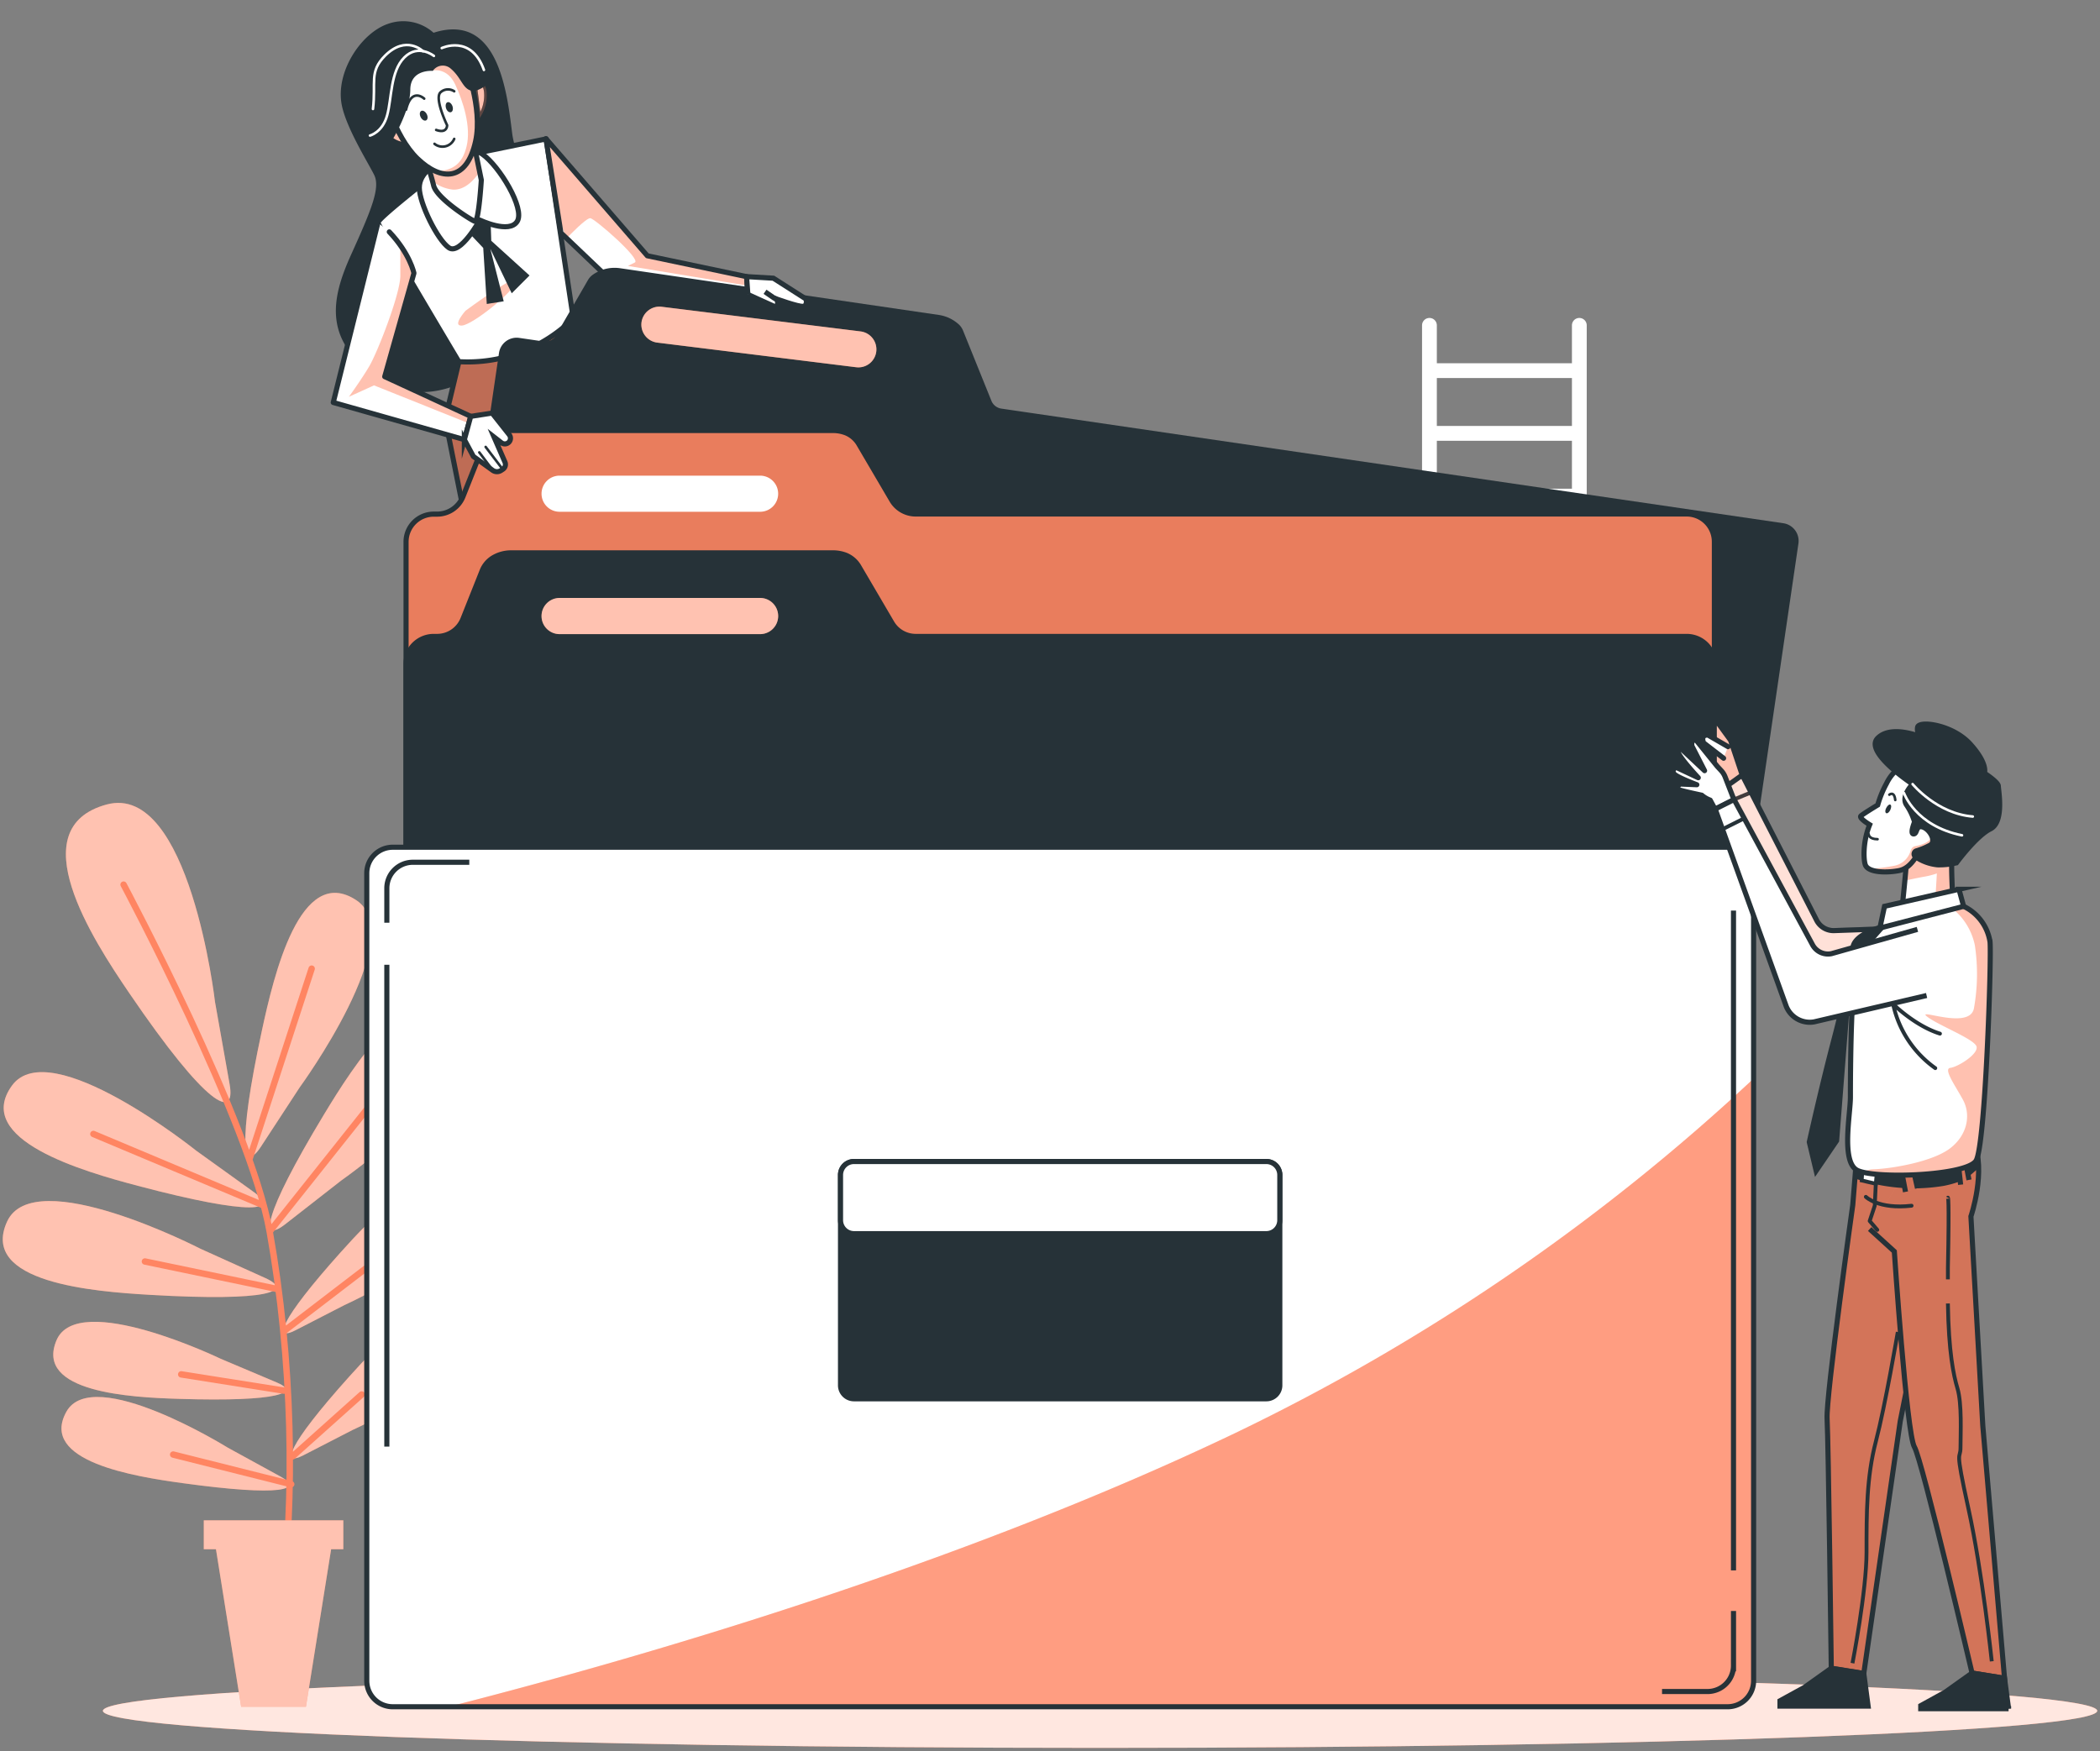 <svg width="410" height="342" fill="none" xmlns="http://www.w3.org/2000/svg"><rect width="100%" height="100%" fill="#808080" stroke="none"/><path d="M214.774 341.333c107.523 0 194.687-3.239 194.687-7.236 0-3.996-87.164-7.236-194.687-7.236-107.522 0-194.686 3.24-194.686 7.236 0 3.997 87.164 7.236 194.686 7.236z" fill="#FF8562"/><path opacity=".8" d="M214.774 341.333c107.523 0 194.687-3.239 194.687-7.236 0-3.996-87.164-7.236-194.687-7.236-107.522 0-194.686 3.24-194.686 7.236 0 3.997 87.164 7.236 194.686 7.236z" fill="#fff"/><path d="M308.345 62.092a1.442 1.442 0 00-1.443 1.444v7.4h-26.376v-7.4a1.442 1.442 0 10-2.887 0v186.391a1.443 1.443 0 102.887 0v-41.695h26.376v41.695a1.443 1.443 0 102.887 0V63.507a1.445 1.445 0 00-1.444-1.415zm-1.443 143.282h-26.376v-9.353h26.376v9.353zm0-12.249h-26.376v-9.344h26.376v9.344zm0-12.24h-26.376v-9.315h26.376v9.315zm0-12.231h-26.376v-9.276h26.376v9.276zm0-12.221h-26.376v-9.17h26.376v9.17zm0-12.182h-26.376v-9.228h26.376v9.228zm0-12.125h-26.376v-9.314h26.376v9.314zm0-12.24h-26.376v-9.314h26.376v9.314zm0-12.211h-26.376v-9.343h26.376v9.343zm0-12.24h-26.376v-9.363h26.376v9.363zm0-12.25h-26.376v-9.362h26.376v9.362z" fill="#fff"/><path d="M58.502 212.36s21.603-29.57 11.066-36.566c-10.96-7.226-16.108 14.665-18.427 25.414-4.946 22.94-3.551 27.809-.231 22.767l7.592-11.615z" fill="#FF8562"/><path opacity=".5" d="M58.502 212.36s21.603-29.57 11.066-36.566c-10.96-7.226-16.108 14.665-18.427 25.414-4.946 22.94-3.551 27.809-.231 22.767l7.592-11.615z" fill="#fff"/><path d="M66.604 230.547s30.033-20.958 22.325-30.946c-8.016-10.402-19.996 8.66-25.683 18.052-12.134 20.092-12.384 25.154-7.611 21.459l10.97-8.565z" fill="#FF8562"/><path opacity=".5" d="M66.604 230.547s30.033-20.958 22.325-30.946c-8.016-10.402-19.996 8.66-25.683 18.052-12.134 20.092-12.384 25.154-7.611 21.459l10.97-8.565z" fill="#fff"/><path d="M67.259 254.854s25.98-11.672 21.545-20.429c-4.619-9.112-16.541 3.705-22.248 10.075-12.192 13.607-13.115 17.437-8.93 15.31l9.633-4.956z" fill="#FF8562"/><path opacity=".5" d="M67.259 254.854s25.98-11.672 21.545-20.429c-4.619-9.112-16.541 3.705-22.248 10.075-12.192 13.607-13.115 17.437-8.93 15.31l9.633-4.956z" fill="#fff"/><path d="M68.798 279.267s25.981-11.672 21.555-20.429c-4.628-9.103-16.541 3.705-22.257 10.085-12.183 13.606-13.116 17.436-8.92 15.3l9.622-4.956z" fill="#FF8562"/><path opacity=".5" d="M68.798 279.267s25.981-11.672 21.555-20.429c-4.628-9.103-16.541 3.705-22.257 10.085-12.183 13.606-13.116 17.436-8.92 15.3l9.622-4.956z" fill="#fff"/><path d="M38.323 224.716s-28.56-22.931-35.979-12.731c-7.698 10.585 13.914 16.772 24.547 19.582 22.69 5.995 27.618 4.812 22.73 1.27l-11.298-8.121z" fill="#FF8562"/><path opacity=".5" d="M38.323 224.716s-28.56-22.931-35.979-12.731c-7.698 10.585 13.914 16.772 24.547 19.582 22.69 5.995 27.618 4.812 22.73 1.27l-11.298-8.121z" fill="#fff"/><path d="M39.17 243.875s-32.544-16.802-37.788-5.322c-5.456 11.942 16.964 13.674 27.905 14.309 23.432 1.367 28.031-.77 22.537-3.271l-12.654-5.716z" fill="#FF8562"/><path opacity=".5" d="M39.17 243.875s-32.544-16.802-37.788-5.322c-5.456 11.942 16.964 13.674 27.905 14.309 23.432 1.367 28.031-.77 22.537-3.271l-12.654-5.716z" fill="#fff"/><path d="M43.106 265.353s-27.906-13.472-32.073-3.628c-4.34 10.229 14.656 11.172 23.96 11.451 19.843.616 23.682-1.309 18.977-3.233l-10.864-4.59z" fill="#FF8562"/><path opacity=".5" d="M43.106 265.353s-27.906-13.472-32.073-3.628c-4.34 10.229 14.656 11.172 23.96 11.451 19.843.616 23.682-1.309 18.977-3.233l-10.864-4.59z" fill="#fff"/><path d="M44.472 282.702s-26.328-16.358-31.514-7.015c-5.399 9.71 13.395 12.664 22.613 13.934 19.669 2.714 23.682 1.222 19.245-1.251l-10.344-5.668z" fill="#FF8562"/><path opacity=".5" d="M44.472 282.702s-26.328-16.358-31.514-7.015c-5.399 9.71 13.395 12.664 22.613 13.934 19.669 2.714 23.682 1.222 19.245-1.251l-10.344-5.668z" fill="#fff"/><path d="M41.98 195.665s-4.946-42.946-21.17-38.558c-16.85 4.58-2.742 26.308 4.417 36.816 15.213 22.363 20.814 24.827 19.61 17.841l-2.857-16.099z" fill="#FF8562"/><path opacity=".5" d="M41.98 195.665s-4.946-42.946-21.17-38.558c-16.85 4.58-2.742 26.308 4.417 36.816 15.213 22.363 20.814 24.827 19.61 17.841l-2.857-16.099z" fill="#fff"/><path d="M24.13 172.753s24.692 46.266 28.521 67.744c4.408 24.673 5.12 52.232 2.079 73.825m-5.976-88.115L60.85 189.16m-8.199 51.337L75.42 211.87m-24.222 23.421l-32.967-13.847m37.279 38.443l24.787-18.995m-26.106 10.844l-25.895-5.388m27.136 25.221l-20.053-3.176m21.747 16.012l13.491-12.086m-13.761 17.523L33.81 284.05" stroke="#FF8562" stroke-width="1.252" stroke-linecap="round" stroke-linejoin="round"/><path d="M39.786 296.896h27.242v5.639H64.65l-4.917 30.763H47.08l-4.917-30.763h-2.377v-5.639z" fill="#FF8562"/><path opacity=".5" d="M39.786 296.896h27.242v5.639H64.65l-4.917 30.763H47.08l-4.917-30.763h-2.377v-5.639z" fill="#fff"/><path d="M84.647 6.396a8.872 8.872 0 00-8.834-1.76c-5.292 1.76-10.364 9.41-9.084 15.887.895 4.484 5.052 11.095 6.313 13.616 1.26 2.52-.51 6.784-4.513 15.637-4.003 8.852-5.552 17.157 6.053 24.47 11.604 7.313 24.74-4.292 31.475-12.615 6.736-8.324-5.052-27.492-6.062-35.604-1.01-8.112-2.743-23.662-15.348-19.63z" fill="#263238"/><path d="M111.927 62.189a27.783 27.783 0 01-22.228 8.025L86.918 81.81l5.292 26.472 34.555-17.908-7.823-20.208-7.015-7.977z" fill="#FF8562" stroke="#263238" stroke-linecap="round" stroke-linejoin="round"/><path opacity=".3" d="M111.927 62.189a27.783 27.783 0 01-22.228 8.025L86.918 81.81l5.292 26.472 34.555-17.908-7.823-20.208-7.015-7.977z" fill="#263238"/><path d="M111.927 62.189l-5.292-35.065-15.685 3.214-7.824 5.042s-9.334 7.323-9.334 8.073 15.791 27.175 15.791 27.175a29.272 29.272 0 0022.344-8.44z" fill="#fff"/><path d="M111.927 62.189l-5.292-35.065-15.685 3.214-7.824 5.042s-9.334 7.323-9.334 8.073 15.791 27.175 15.791 27.175a29.272 29.272 0 0022.344-8.44z" stroke="#263238" stroke-linecap="round" stroke-linejoin="round"/><path opacity=".5" d="M90.882 60.688s11.057-8.199 10.037-5.774c-1.02 2.425-8.66 8.478-10.71 8.66-2.05.183.673-2.886.673-2.886z" fill="#FF8562"/><path d="M91.22 45.118l.432.452 2.695 2.849.692 10.94 3.301-.52-2.608-10.247 4.177 8.68 3.473-3.474-7.467-6.775-.183-5.379-3.82-1.915" fill="#263238"/><path d="M85.147 32.128s-3.281 1.51-3.281 4.532c0 3.021 3.55 10.21 5.773 11.72 2.223 1.511 6.034-5.408 6.034-5.408s5.773 2.772 7.313.25c1.54-2.52-3.531-10.844-6.803-13.115-3.272-2.271-9.036 2.02-9.036 2.02z" fill="#fff" stroke="#263238" stroke-linecap="round" stroke-linejoin="round"/><path d="M82.376 29.096a59.877 59.877 0 012.27 7.063c.501 2.522 7.314 6.813 8.065 7.063.75.25 1.26-8.073 1.26-8.073l-2.01-9.834-9.585 3.781z" fill="#fff"/><path d="M92.172 26.363a9.77 9.77 0 00-1.29-.269l-6.957 2.454-.914 2.386c.462 1.29 1.049 3.022 1.405 4.427a7.747 7.747 0 003.974 1.664c2.088.145 3.926-1.472 5.225-3.454l-1.443-7.208z" fill="#FF8562" opacity=".5"/><path d="M82.376 29.096a59.877 59.877 0 012.27 7.063c.501 2.522 7.314 6.813 8.065 7.063.75.25 1.26-8.073 1.26-8.073l-2.01-9.834-9.585 3.781z" stroke="#263238" stroke-linecap="round" stroke-linejoin="round"/><path d="M77.834 24.805s-2.781-2.261-2.781 0 2.53 3.531 4.542 3.531" fill="#fff"/><path d="M77.834 24.805s-2.781-2.261-2.781 0 2.53 3.531 4.542 3.531" stroke="#263238" stroke-linecap="round" stroke-linejoin="round"/><path d="M92.71 17.491s1.771-2.77 2.272.26a7.699 7.699 0 01-1.511 5.543l-.76-5.803z" fill="#fff" stroke="#263238" stroke-linecap="round" stroke-linejoin="round"/><g opacity=".5"><path d="M77.834 24.805s-2.781-2.261-2.781 0 2.53 3.531 4.542 3.531" fill="#FF8562"/><path d="M77.834 24.805s-2.781-2.261-2.781 0 2.53 3.531 4.542 3.531" stroke="#263238" stroke-linecap="round" stroke-linejoin="round"/></g><path opacity=".5" d="M92.71 17.491s1.771-2.77 2.272.26a7.699 7.699 0 01-1.511 5.543l-.76-5.803z" fill="#FF8562" stroke="#263238" stroke-linecap="round" stroke-linejoin="round"/><path d="M74.707 17.51s2.165 9.017 6.812 13.472c4.648 4.456 9.623 4.494 11.346-3.444 1.414-6.544-2.098-15.272-2.098-15.272s-11.336-9.334-16.06 5.245z" fill="#fff"/><path d="M82.78 9.331l1.761 4.427s2.771-.616 4.33 2.733c1.56 3.348 3.128 8.256 2.233 12.057-.857 3.618-2.887 4.811-6.014 4.898 3.406 1.453 6.495 0 7.775-5.928 1.414-6.543-2.098-15.27-2.098-15.27S86.927 9.1 82.78 9.33z" fill="#FF8562" opacity=".5"/><path d="M74.707 17.51s2.165 9.017 6.812 13.472c4.648 4.456 9.623 4.494 11.346-3.444 1.414-6.544-2.098-15.272-2.098-15.272s-11.336-9.334-16.06 5.245z" stroke="#263238" stroke-linecap="round" stroke-linejoin="round"/><path d="M83.31 22.274c.269.51.22 1.058-.107 1.232-.327.173-.808-.106-1.068-.616s-.221-1.05.106-1.222c.327-.174.808.105 1.068.606zm5.022-1.559c.193.539.068 1.078-.279 1.193-.346.116-.789-.211-.962-.75-.173-.54-.067-1.078.279-1.194.346-.115.77.232.962.751z" fill="#263238"/><path d="M88.679 17.828a2.165 2.165 0 00-2.618.154c-1.385 1.078 1.232 6.476 1.232 6.476s.048 1.703-2.136.914m3.522 1.752a2.482 2.482 0 01-3.85.962m-2.01-8.824s-2.464-2.32-3.542 2.155" stroke="#263238" stroke-width=".5" stroke-linecap="round" stroke-linejoin="round"/><path d="M90.911 9.408c-2.704-2.348-4.888-2.319-5.84-2.01a6.457 6.457 0 00-2.955-.963c-7.563-1.01-8.574 4.811-8.574 10.344 0 5.533-4.811 12.106-1.51 12.866a3.945 3.945 0 004.541-2.271s3.532-5.774 3.532-9.844c0-4.07 4.397-3.686 4.397-3.686a2.346 2.346 0 013.542-.404c2.001 1.713 2.232 3.724 3.849 4.244 1.616.52 4.32-2.079 4.32-2.079a38.073 38.073 0 00-5.302-6.197z" fill="#263238"/><path d="M84.714 10.92s-3.04-2.445-5.773.297c-2.733 2.743-2.435 7.93-3.35 11.288-.913 3.358-3.357 3.964-3.357 3.964" stroke="#fff" stroke-width=".5" stroke-linecap="round" stroke-linejoin="round"/><path d="M82.588 10.005s-3.282-3.253-7.41.866c-3.147 3.156-1.742 5.225-2.358 10.412M86.244 9.389s5.774-2.742 8.237 4.273" stroke="#fff" stroke-width=".5" stroke-linecap="round" stroke-linejoin="round"/><path d="M73.792 43.473l-8.727 35.123L90.66 85.85l1.26-4.542-16.81-7.756 5.706-20.207s-.75-3.782-4.811-8.064" fill="#fff"/><path d="M91.96 81.338l-16.81-7.756 5.706-20.208a15.513 15.513 0 00-2.146-4.705l-.549-.414v5.581c0 3.57-4.465 14.954-6.033 17.63-1.569 2.674-4.013 6.023-4.013 6.023l4.908-2.233 18.6 7.448.337-1.366z" fill="#FF8562" opacity=".5"/><path d="M73.792 43.473l-8.727 35.123L90.66 85.85l1.26-4.542-16.81-7.756 5.706-20.207s-.75-3.782-4.811-8.064" stroke="#263238" stroke-linecap="round" stroke-linejoin="round"/><path d="M145.761 54.02l-19.381-4.071-19.793-22.873 2.925 18.398 12.144 11.567 24.403 1.116-.298-4.138z" fill="#fff"/><path d="M106.587 27.076l2.357 14.684 1.501 4.59.193.173c.567-.587 3.772-3.916 4.59-3.916.818 0 10.046 8.035 8.708 8.66l-1.347.664 22.989 3.791.163-1.76L126.4 49.9l-19.813-22.825z" fill="#FF8562" opacity=".5"/><path d="M145.761 54.02l-19.381-4.071-19.793-22.873 2.925 18.398 12.144 11.567 24.403 1.116-.298-4.138z" stroke="#263238" stroke-linecap="round" stroke-linejoin="round"/><path d="M326.677 248.773L79.884 212.611a2.995 2.995 0 01-2.522-3.397L97.917 69.001a2.982 2.982 0 013.387-2.52l4.676.683a2.974 2.974 0 003.022-1.463l6.206-10.73c.189-.336.444-.63.751-.865a6.88 6.88 0 015.033-1.232l62.21 9.122c1.396.2 2.696.825 3.724 1.79.275.275.491.602.635.962l5.533 13.703a2.977 2.977 0 002.339 1.838l152.664 22.382a2.998 2.998 0 011.966 1.17c.474.636.677 1.433.565 2.218l-20.555 140.202a2.989 2.989 0 01-3.396 2.512z" fill="#263238" stroke="#263238" stroke-miterlimit="10"/><path d="M329.304 248.09H84.685a5.404 5.404 0 01-4.996-3.339 5.405 5.405 0 01-.412-2.069V105.809a5.406 5.406 0 015.408-5.408h.664a5.445 5.445 0 005.033-3.407l3.724-9.363a5.264 5.264 0 012.165-2.598 6.929 6.929 0 013.503-.962h62.874a6.942 6.942 0 012.473.452 5.241 5.241 0 012.598 2.271l6.4 10.903a5.399 5.399 0 004.667 2.675h150.518a5.409 5.409 0 015.408 5.408v136.902a5.402 5.402 0 01-1.584 3.824 5.415 5.415 0 01-3.824 1.584z" fill="#FF8562"/><path opacity=".1" d="M329.304 248.09H84.685a5.404 5.404 0 01-4.996-3.339 5.405 5.405 0 01-.412-2.069V105.809a5.406 5.406 0 015.408-5.408h.664a5.445 5.445 0 005.033-3.407l3.724-9.363a5.264 5.264 0 012.165-2.598 6.929 6.929 0 013.503-.962h62.874a6.942 6.942 0 012.473.452 5.241 5.241 0 012.598 2.271l6.4 10.903a5.399 5.399 0 004.667 2.675h150.518a5.409 5.409 0 015.408 5.408v136.902a5.402 5.402 0 01-1.584 3.824 5.415 5.415 0 01-3.824 1.584z" fill="#263238"/><path d="M329.304 248.09H84.685a5.404 5.404 0 01-4.996-3.339 5.405 5.405 0 01-.412-2.069V105.809a5.406 5.406 0 015.408-5.408h.664a5.445 5.445 0 005.033-3.407l3.724-9.363a5.264 5.264 0 012.165-2.598 6.929 6.929 0 013.503-.962h62.874a6.942 6.942 0 012.473.452 5.241 5.241 0 012.598 2.271l6.4 10.903a5.399 5.399 0 004.667 2.675h150.518a5.409 5.409 0 015.408 5.408v136.902a5.402 5.402 0 01-1.584 3.824 5.415 5.415 0 01-3.824 1.584v0z" stroke="#263238" stroke-miterlimit="10"/><path d="M148.397 99.939h-39.145a3.52 3.52 0 01-3.522-3.522 3.517 3.517 0 011.028-2.497 3.52 3.52 0 012.494-1.035h39.145a3.53 3.53 0 012.497 6.026 3.528 3.528 0 01-2.497 1.028z" fill="#fff"/><path d="M329.304 271.973H84.685a5.409 5.409 0 01-5.408-5.408V129.692a5.408 5.408 0 015.408-5.408h.664a5.43 5.43 0 005.033-3.406l3.724-9.354a5.225 5.225 0 012.165-2.598 6.843 6.843 0 013.503-.962h62.874a6.942 6.942 0 012.473.452 5.213 5.213 0 012.598 2.281l6.4 10.912a5.399 5.399 0 004.667 2.675h150.518a5.409 5.409 0 015.408 5.408v136.873a5.409 5.409 0 01-5.408 5.408z" fill="#263238" stroke="#263238" stroke-miterlimit="10"/><path d="M167.152 71.715l-38.837-4.811a3.54 3.54 0 01-3.07-3.936 3.532 3.532 0 013.945-3.06l38.828 4.812a3.529 3.529 0 011.736 6.28 3.512 3.512 0 01-2.602.714z" fill="#FF8562"/><path opacity=".5" d="M167.152 71.715l-38.837-4.811a3.54 3.54 0 01-3.07-3.936 3.532 3.532 0 013.945-3.06l38.828 4.812a3.529 3.529 0 011.736 6.28 3.512 3.512 0 01-2.602.714z" fill="#fff"/><path d="M148.397 123.832h-39.145a3.535 3.535 0 01-2.494-1.035 3.52 3.52 0 01-1.028-2.497 3.533 3.533 0 013.522-3.531h39.145a3.53 3.53 0 110 7.063z" fill="#FF8562"/><path opacity=".5" d="M148.397 123.832h-39.145a3.535 3.535 0 01-2.494-1.035 3.52 3.52 0 01-1.028-2.497 3.533 3.533 0 013.522-3.531h39.145a3.53 3.53 0 110 7.063z" fill="#fff"/><path d="M337.3 165.45H76.68a5.07 5.07 0 00-5.072 5.071v157.706a5.07 5.07 0 005.071 5.071H337.3a5.07 5.07 0 005.071-5.071V170.521a5.07 5.07 0 00-5.071-5.071z" fill="#fff"/><path d="M342.371 210.628a405.62 405.62 0 01-101.134 69.188c-54.705 26.164-117.233 44.197-153.665 53.482h249.719a5.062 5.062 0 005.08-5.071V210.628z" fill="#FF8562"/><path opacity=".2" d="M342.371 210.628a405.62 405.62 0 01-101.134 69.188c-54.705 26.164-117.233 44.197-153.665 53.482h249.719a5.062 5.062 0 005.08-5.071V210.628z" fill="#fff"/><path d="M337.3 165.45H76.68a5.07 5.07 0 00-5.072 5.071v157.706a5.07 5.07 0 005.071 5.071H337.3a5.07 5.07 0 005.071-5.071V170.521a5.07 5.07 0 00-5.071-5.071z" stroke="#263238" stroke-miterlimit="10"/><path d="M75.525 180.192v-6.736a5.078 5.078 0 015.08-5.071h11.018M75.525 282.491V188.4m262.92 126.192v10.652a5.066 5.066 0 01-3.128 4.694 5.061 5.061 0 01-1.943.387h-8.882m13.953-152.5v128.848" stroke="#263238" stroke-miterlimit="10"/><path d="M247.241 226.823h-80.513a2.628 2.628 0 00-2.627 2.627v41.08a2.628 2.628 0 002.627 2.627h80.513a2.627 2.627 0 002.627-2.627v-41.08a2.627 2.627 0 00-2.627-2.627z" fill="#263238" stroke="#263238" stroke-miterlimit="10"/><path d="M247.241 226.823h-80.513a2.628 2.628 0 00-2.627 2.627v8.834a2.627 2.627 0 002.627 2.627h80.513a2.627 2.627 0 002.627-2.627v-8.834a2.627 2.627 0 00-2.627-2.627zM90.661 85.851l1.761 3.281 3.743 2.695a1.453 1.453 0 001.636.058l.327-.212a1.146 1.146 0 00.453-1.444l-2.127-4.888 1.434 1.116a1.107 1.107 0 001.53-.173 1.117 1.117 0 000-1.395l-3.34-4.225-4.176.645-1.24 4.542z" fill="#fff" stroke="#263238" stroke-miterlimit="10"/><path d="M98.167 91.673l-3.349-4.398m1.386 4.552l-2.627-3.484" stroke="#263238" stroke-width=".5" stroke-linecap="round" stroke-linejoin="round"/><path d="M145.761 54.019l5.234.308 6.371 4.07s.356 1.242-.53 1.415c-.885.173-5.667-1.588-5.667-1.588l-5.11-.067-.298-4.138z" fill="#fff" stroke="#263238" stroke-miterlimit="10"/><path d="M146.03 57.512l5.495 2.483s.885-1.241-.356-1.77l-1.81-1.242" fill="#fff"/><path d="M146.03 57.512l5.495 2.483s.885-1.241-.356-1.77l-1.81-1.242" stroke="#263238" stroke-linejoin="round"/><path d="M340.149 151.353l-2.271-6.794-2.55-3.493a.346.346 0 00-.636.212v10.065l1.925 2.531 3.532-2.521z" fill="#fff"/><path d="M377.157 181.058l-19.053.673a3.702 3.702 0 01-3.425-2.011l-14.53-28.367s-3.272 1.77-3.522 2.521c-.251.75 10.758 28.358 14.135 36.835a3.703 3.703 0 003.59 2.329l21.295-.904" fill="#fff"/><path d="M377.157 181.058l-19.053.673a3.702 3.702 0 01-3.425-2.011l-14.53-28.367s-3.272 1.77-3.522 2.521c-.251.75 10.758 28.358 14.135 36.835a3.703 3.703 0 003.59 2.329l21.295-.904" stroke="#263238" stroke-miterlimit="10"/><path d="M341.544 154.884l-2.983 1.232" stroke="#263238" stroke-width=".75" stroke-miterlimit="10"/><g opacity=".5"><g opacity=".5"><path d="M377.157 181.058l-19.053.673a3.702 3.702 0 01-3.425-2.011l-14.53-28.367s-3.272 1.77-3.522 2.521c-.251.75 10.758 28.358 14.135 36.835a3.703 3.703 0 003.59 2.329l21.295-.904" fill="#FF8562"/><path d="M377.157 181.058l-19.053.673a3.702 3.702 0 01-3.425-2.011l-14.53-28.367s-3.272 1.77-3.522 2.521c-.251.75 10.758 28.358 14.135 36.835a3.703 3.703 0 003.59 2.329l21.295-.904" stroke="#263238" stroke-miterlimit="10"/></g><path opacity=".5" d="M341.544 154.884l-2.983 1.232" stroke="#263238" stroke-width=".75" stroke-miterlimit="10"/></g><path d="M340.149 151.353l-2.271-6.794-2.55-3.493a.346.346 0 00-.636.212v10.065l1.925 2.531 3.532-2.521z" fill="#FF8562"/><path opacity=".5" d="M340.149 151.353l-2.271-6.794-2.55-3.493a.346.346 0 00-.636.212v10.065l1.925 2.531 3.532-2.521z" fill="#fff"/><path d="M340.149 151.353l-2.271-6.794-2.55-3.493a.346.346 0 00-.636.212v10.065l1.925 2.531 3.532-2.521z" stroke="#263238" stroke-miterlimit="10"/><path d="M383.056 163.131a10.343 10.343 0 00-1.924 3.936c-.28 1.847.163 8.958.163 8.958l-9.911 1.117s.75-7.227.789-8.43a10.715 10.715 0 015.244-7.121c3.407-1.674 6.303-.856 5.639 1.54z" fill="#fff"/><path d="M382.989 163.208c-1.8-.491-3.984-1.039-5.832-1.482a10.766 10.766 0 00-5.013 6.976c0 .462-.135 1.809-.269 3.291a84.566 84.566 0 013.627-.76c.9-.145 1.785-.367 2.647-.664l-.337 5.774h.221l3.233-.366s-.442-7.111-.163-8.959a10.099 10.099 0 011.886-3.81z" fill="#FF8562" opacity=".5"/><path d="M383.056 163.131a10.343 10.343 0 00-1.924 3.936c-.28 1.847.163 8.958.163 8.958l-9.911 1.117s.75-7.227.789-8.43a10.715 10.715 0 015.244-7.121c3.407-1.674 6.303-.856 5.639 1.54z" stroke="#263238" stroke-width="1.004" stroke-miterlimit="10"/><path d="M385.115 164.353c8.218-10.854-11.595-22.132-16.801-11.345a20.358 20.358 0 00-1.713 4.195c-.789.481-2.887 1.771-3.271 2.127-.385.356.962 1.27 1.703 1.722-1.415 3.474-1.203 7.131-.799 7.958.703 1.424 4.167 1.444 6.447 1.02 2.281-.423 3.185-2.607 3.849-3.204.664-.597 3.975.164 5.139.51 1.164.346 3.849-.837 5.446-2.983z" fill="#fff"/><path d="M376.984 163.314s.173.818-1.482 1.481c-1.655.664-1.982.164-2.473 1.319a4.117 4.117 0 01-3.3 2.973 39.44 39.44 0 01-4.744.606c1.308.732 3.907.674 5.773.337 2.271-.414 3.185-2.608 3.849-3.204.664-.597 3.975.163 5.139.51.273.054.554.054.827 0a9.013 9.013 0 00.77-3.06l-4.359-.962z" fill="#FF8562" opacity=".5"/><path d="M385.115 164.353c8.218-10.854-11.595-22.132-16.801-11.345a20.358 20.358 0 00-1.713 4.195c-.789.481-2.887 1.771-3.271 2.127-.385.356.962 1.27 1.703 1.722-1.415 3.474-1.203 7.131-.799 7.958.703 1.424 4.167 1.444 6.447 1.02 2.281-.423 3.185-2.607 3.849-3.204.664-.597 3.975.164 5.139.51 1.164.346 3.849-.837 5.446-2.983z" stroke="#263238" stroke-miterlimit="10"/><path d="M369.065 158.156c-.212.462-.568.75-.799.645-.231-.106-.25-.568 0-1.03.25-.462.568-.751.799-.645.231.106.211.568 0 1.03z" fill="#263238"/><path d="M368.872 155.192s.963-.799 1.155 1.039m-5.187 6.688s0 .962 1.732.962" stroke="#263238" stroke-width=".5" stroke-linecap="round" stroke-linejoin="round"/><path d="M362.492 225.89l-.76 9.411s-5.263 37.471-5.013 41.772c.25 4.301.818 48.739.818 48.739l6.341 1.01 7.121-49.287 9.998-50.086-18.505-1.559z" fill="#FF8562" stroke="#263238" stroke-miterlimit="10"/><path opacity=".2" d="M362.492 225.89l-.76 9.411s-5.263 37.471-5.013 41.772c.25 4.301.818 48.739.818 48.739l6.341 1.01 7.121-49.287 9.998-50.086-18.505-1.559z" fill="#263238"/><path d="M370.518 260.118s-2.435 14.328-4.273 21.353c-1.838 7.024-1.828 14.03-1.828 21.651s-2.742 21.67-2.742 21.67" stroke="#263238" stroke-width=".75" stroke-miterlimit="10"/><path d="M375.358 223.581c4.176-2.194 8.66-3.647 9.94-.732 2.541 5.832-.5 14.694-.5 14.694l2.319 40.877 4.243 49.317-6.341-1.02s-9.738-41.618-11.258-44.159c-1.521-2.54-3.917-38.173-3.917-38.173l-4.811-4.378" fill="#FF8562"/><path d="M375.358 223.581c4.176-2.194 8.66-3.647 9.94-.732 2.541 5.832-.5 14.694-.5 14.694l2.319 40.877 4.243 49.317-6.341-1.02s-9.738-41.618-11.258-44.159c-1.521-2.54-3.917-38.173-3.917-38.173l-4.811-4.378" stroke="#263238" stroke-miterlimit="10"/><path opacity=".2" d="M375.358 223.581c4.176-2.194 8.66-3.647 9.94-.732 2.541 5.832-.5 14.694-.5 14.694l2.319 40.877 4.243 49.317-6.341-1.02s-9.738-41.618-11.258-44.159c-1.521-2.54-3.917-38.173-3.917-38.173l-4.811-4.378" fill="#263238"/><path d="M380.304 254.546c.144 9.479 1.107 14.04 1.857 16.542.914 3.05.606 8.843.606 11.547 0 2.704-1.222-.606 1.53 11.903 2.753 12.51 4.571 29.888 4.571 29.888m-8.564-90.54s.298-.615 0 13.722v2.233" stroke="#263238" stroke-width=".75" stroke-miterlimit="10"/><path d="M366.226 231.163l-.202 4.292-.991 2.983 1.482 1.732m-2.233-6.447s2.483 2.482 8.93 1.732" stroke="#263238" stroke-width=".75" stroke-linecap="round" stroke-linejoin="round"/><path d="M379.515 231.577c4.811-.962 5.119-2.29 6.784-3.406a13.898 13.898 0 00-.962-5.322c-1.261-2.887-5.774-1.462-9.941.732l-2.02 3.194-10.845-.885-.346 4.253a35.433 35.433 0 0017.33 1.434z" fill="#263238"/><path d="M363.58 228.835l-.106 1.693 2.752.635.212-2.223-2.858-.105z" fill="#fff" stroke="#263238" stroke-width=".75" stroke-miterlimit="10"/><path d="M382.787 231.346l-.462-4.215 1.395-.462.703 3.744" fill="#FF8562"/><path d="M382.787 231.346l-.462-4.215 1.395-.462.703 3.744" stroke="#263238" stroke-miterlimit="10"/><path d="M372.028 232.751l-.933-4.917h2.338l.934 4.214" fill="#FF8562"/><path d="M372.028 232.751l-.933-4.917h2.338l.934 4.214" stroke="#263238" stroke-miterlimit="10"/><path opacity=".2" d="M382.787 231.346l-.462-4.215 1.395-.462.703 3.744m-12.395 2.338l-.933-4.917h2.338l.934 4.215" fill="#263238"/><path d="M361.251 188.593s-.799 5.34-3.195 14.434c-2.396 9.093-4.811 19.996-4.811 19.996l1.338 5.6 3.993-5.87 2.675-34.16zm6.669-7.727s-5.601 1.328-6.13 3.993a22.082 22.082 0 00-.539 3.734l8.535-6.929 10.672-4.272-12.538 3.474z" fill="#263238" stroke="#263238" stroke-miterlimit="10"/><path d="M369.45 178.806s-4.552 5.148-6.361 7.265c-1.809 2.117-1.819 24.836-1.819 28.176 0 3.339-1.809 12.403 1.213 14.222 3.021 1.819 21.506 1.212 23.325-1.819 1.819-3.031 3.022-39.366 2.723-42.696a9.258 9.258 0 00-5.157-6.966c-2.108-.972-13.924 1.818-13.924 1.818z" fill="#fff"/><path d="M383.374 176.988a2.408 2.408 0 00-.789-.174l-1.309.684a12.412 12.412 0 014.292 7.101 37.763 37.763 0 01-.164 12.211c-.654 4.456-11.22 0-9.238 1.656 1.983 1.655 9.402 4.455 9.738 5.937.337 1.482-3.675 3.955-5.119 4.128-1.443.173.962 3.464 2.473 6.264 1.511 2.8.962 6.736-2.473 9.411-3.435 2.675-11.412 3.994-14.857 4.128-1.116 0-1.809.289-2.021.616 5.292 1.184 20.275.414 21.901-2.3 1.819-3.031 3.022-39.366 2.723-42.695a9.258 9.258 0 00-5.157-6.967z" fill="#FF8562" opacity=".5"/><path d="M369.45 178.806s-4.552 5.148-6.361 7.265c-1.809 2.117-1.819 24.836-1.819 28.176 0 3.339-1.809 12.403 1.213 14.222 3.021 1.819 21.506 1.212 23.325-1.819 1.819-3.031 3.022-39.366 2.723-42.696a9.258 9.258 0 00-5.157-6.966c-2.108-.972-13.924 1.818-13.924 1.818z" stroke="#263238" stroke-miterlimit="10"/><path d="M378.755 201.852c-4.879-1.52-9.151-5.773-9.151-5.773a20.632 20.632 0 008.237 12.509" fill="#fff"/><path d="M378.755 201.852c-4.879-1.52-9.151-5.773-9.151-5.773a20.632 20.632 0 008.237 12.509" stroke="#263238" stroke-width=".75" stroke-linecap="round" stroke-linejoin="round"/><path d="M382.469 173.658l-14.54 3.33-.904 4.243 16.349-4.243-.905-3.33z" fill="#fff" stroke="#263238" stroke-miterlimit="10"/><path d="M364.725 333.173l-.847-6.389-6.341-1.011-5.283 3.763-4.734 2.598v1.039h17.205zm27.425.501l-.79-5.937-6.341-1.02-5.283 3.762-4.734 2.608v.587h17.148z" fill="#263238" stroke="#263238" stroke-miterlimit="10"/><path d="M337.377 145.81l-3.907-2.261s-1.52-.183-.866 1.511l3.907 3.011" fill="#fff"/><path d="M337.377 145.81l-3.907-2.261s-1.52-.183-.866 1.511l3.907 3.011" stroke="#263238" stroke-linecap="round" stroke-linejoin="round"/><path d="M336.8 151.689a3.902 3.902 0 00-.799-1.25l-.731-.79-3.974-4.926s-1.232-.828-.963.962l2.464 4.811-4.379-4.109s-.827-.683-.827.279c0 .963 3.974 5.206 3.974 5.206l-4.388-2.059s-.962.683-.269 1.366c.693.684 4.378 2.06 4.378 2.06l-3.281-.135s-.963.818-.279 1.097c.683.279 4.522 1.087 4.522 1.087a5.462 5.462 0 001.646.963l.962 1.78 3.686-1.857-1.742-4.485z" fill="#fff" stroke="#263238" stroke-linecap="round" stroke-linejoin="round"/><path d="M376.147 194.405l-21.959 5.148a4.936 4.936 0 01-5.456-3.07l-13.857-38.491 3.686-1.857 15.31 28.358a3.426 3.426 0 003.695 1.742l16.791-4.744" fill="#fff"/><path d="M376.147 194.405l-21.959 5.148a4.936 4.936 0 01-5.456-3.07l-13.857-38.491 3.686-1.857 15.31 28.358a3.426 3.426 0 003.695 1.742l16.791-4.744" stroke="#263238" stroke-miterlimit="10"/><path d="M340.63 159.763l-4.273 2.136" stroke="#263238" stroke-width=".75" stroke-miterlimit="10"/><path d="M373.414 153.123s-2.338 2.339-1.174 4.09a11.634 11.634 0 011.559 3.301s-.962 2.338-.192 2.338c.769 0 .385-1.751 1.751-1.357 1.366.395 2.723 2.723 1.559 3.503-.871.487-1.794.874-2.752 1.154a.659.659 0 00-.459.553.657.657 0 00.324.641 9.262 9.262 0 004.244 1.539 14.82 14.82 0 003.695-.385s3.849-5.254 6.62-6.62c2.771-1.366 1.559-7.592 1.559-8.372 0-.779-2.723-2.531-2.723-2.531s.779-1.751-2.723-5.638c-3.503-3.888-10.123-4.677-10.316-3.311a1.925 1.925 0 00.779 1.925s-5.84-2.531-8.564.192c-2.723 2.724 6.813 8.978 6.813 8.978z" fill="#263238" stroke="#263238" stroke-miterlimit="10"/><path d="M373.414 153.123s4.735 5.774 11.749 6.332m-13.423-4.571s2.203 6.409 11.316 8.237" stroke="#fff" stroke-width=".5" stroke-linecap="round" stroke-linejoin="round"/></svg>
